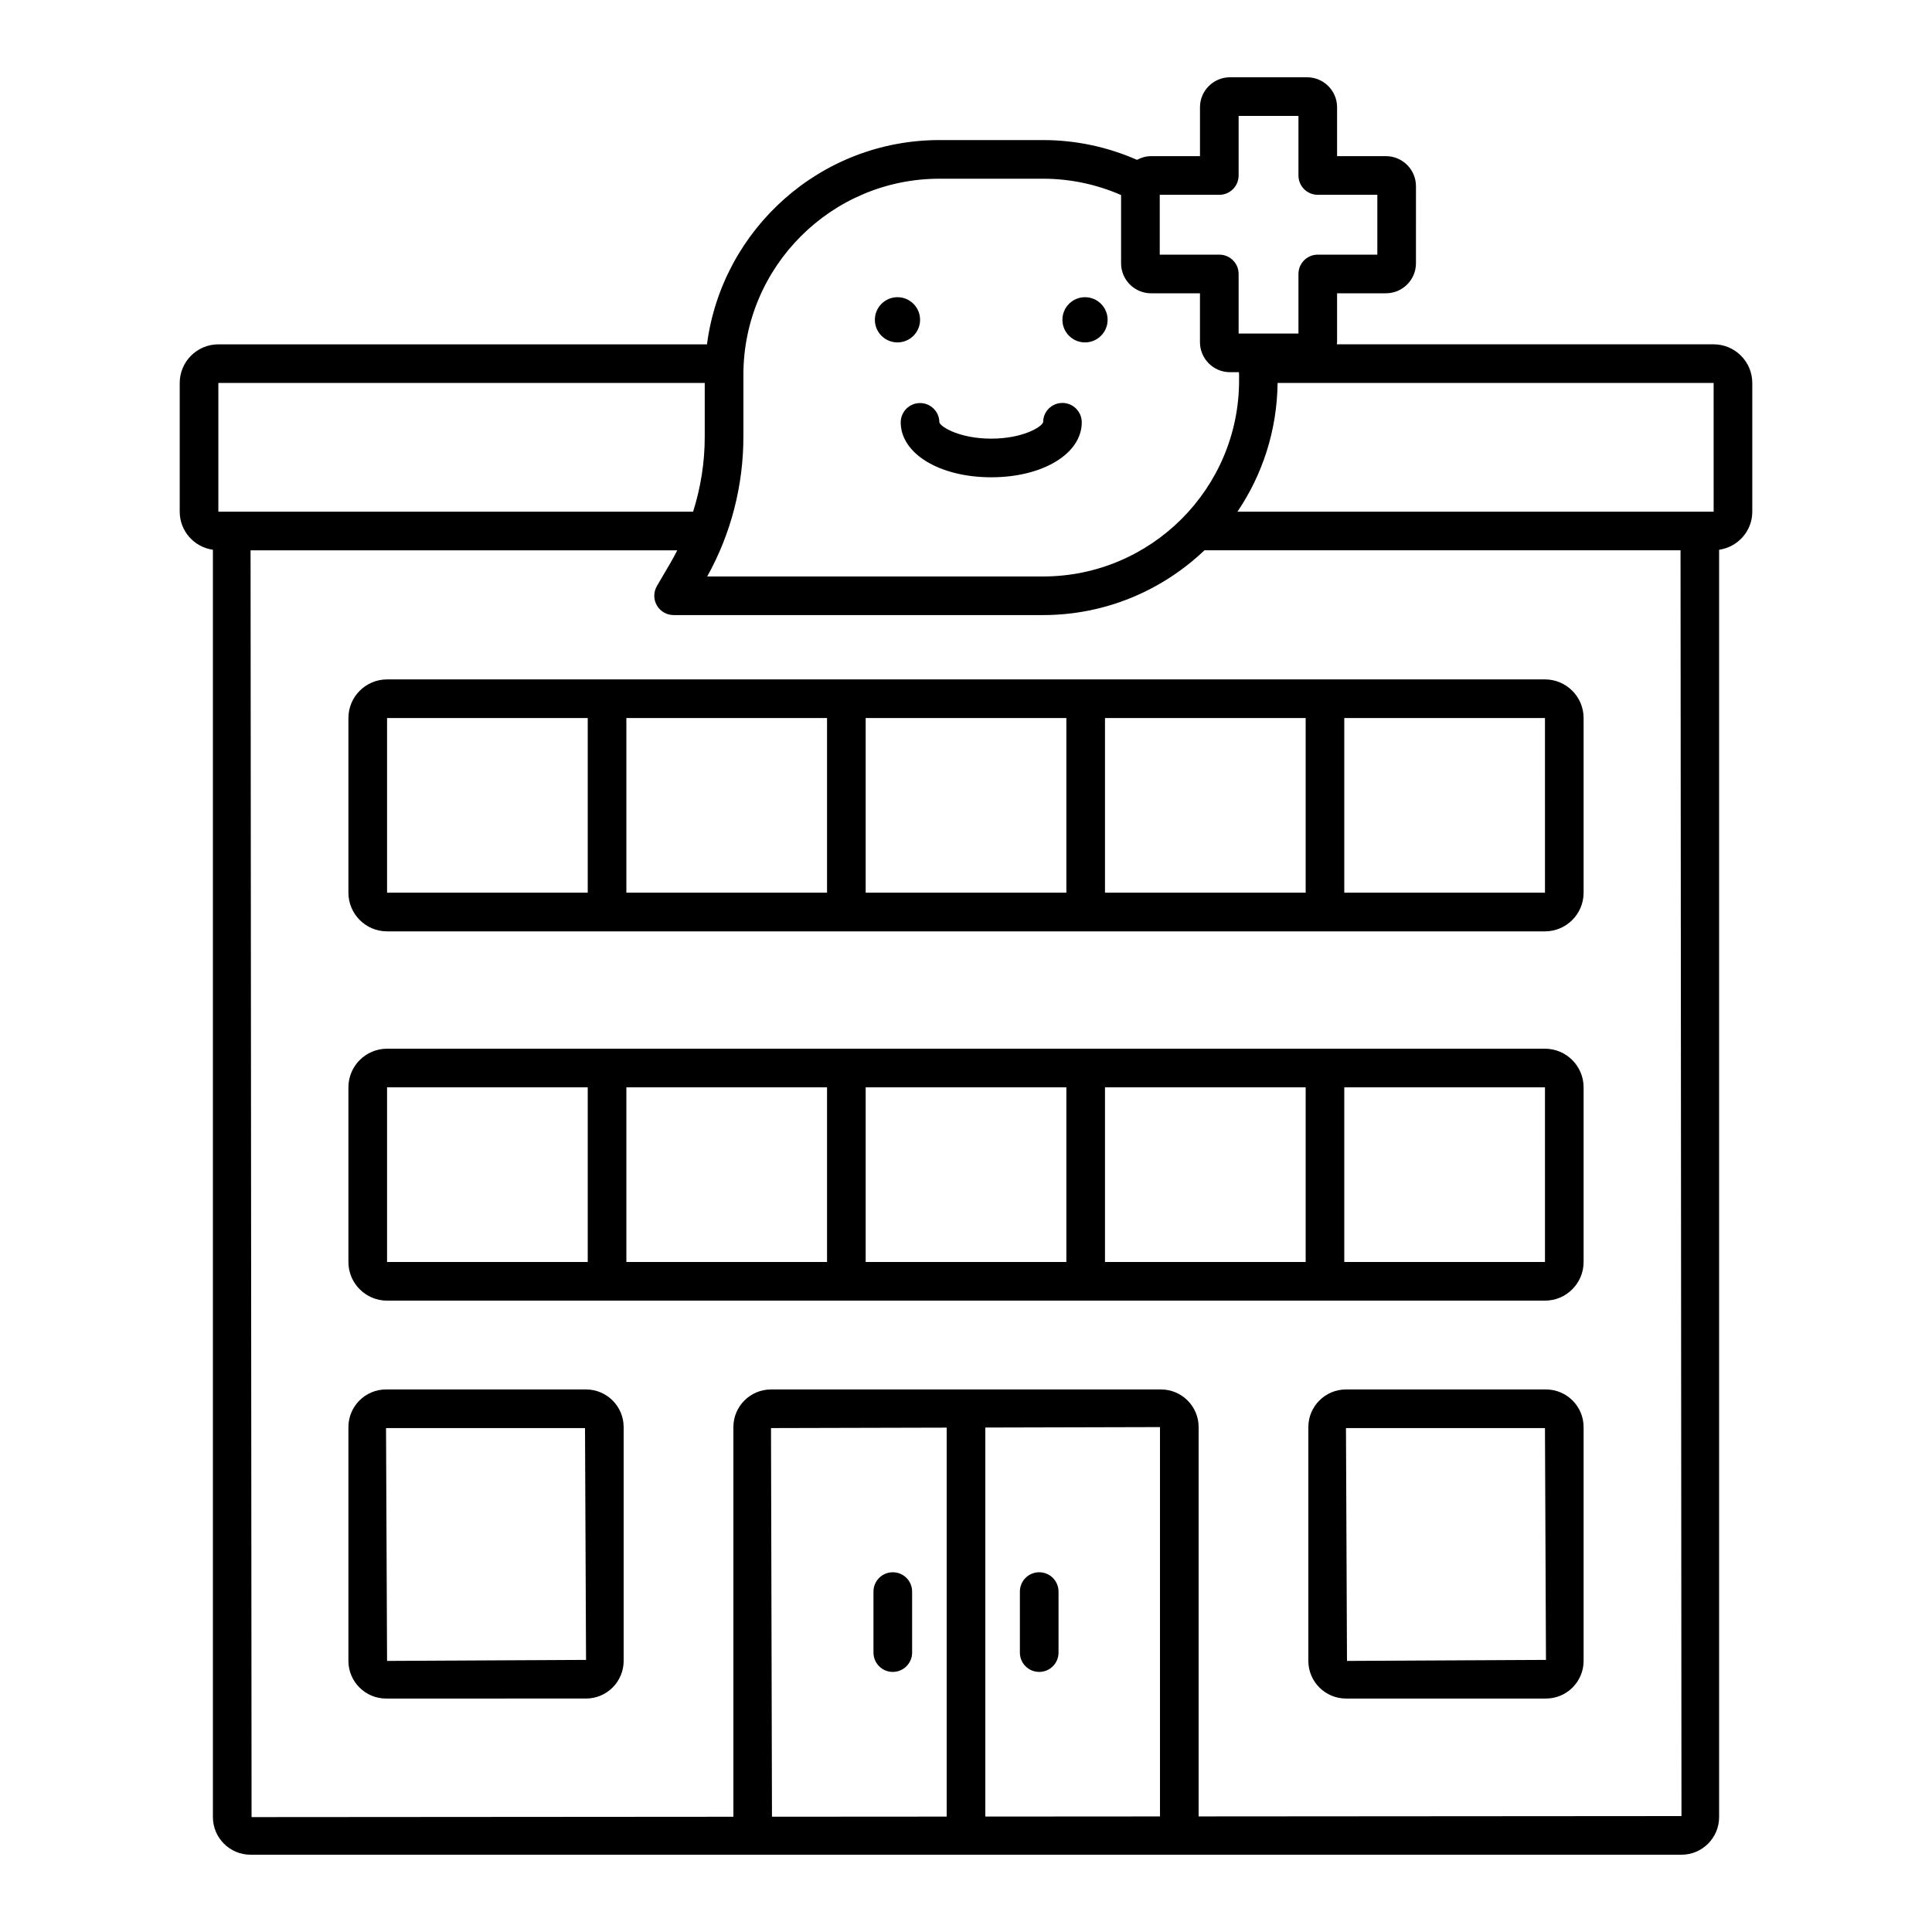 <svg height='100px' width='100px'  fill="#000000" xmlns="http://www.w3.org/2000/svg" xmlns:xlink="http://www.w3.org/1999/xlink" version="1.1" x="0px" y="0px" viewBox="0 0 100 100" style="enable-background:new 0 0 100 100;" xml:space="preserve"><path d="M88.698,17.822H69.196c0.003-0.038,0.011-0.074,0.011-0.112v-2.53h2.531  c0.855,0,1.552-0.697,1.552-1.553V9.636c0-0.856-0.696-1.553-1.552-1.553h-2.531  V5.552C69.207,4.696,68.511,4,67.656,4h-3.992c-0.856,0-1.553,0.696-1.553,1.552  v2.531h-2.53c-0.265,0-0.511,0.073-0.73,0.191  c-1.491-0.655-3.135-1.024-4.866-1.024h-5.356c-6.164,0-11.258,4.617-12.036,10.573  H11.302c-1.103,0-2,0.897-2,2v6.662c0,1.006,0.749,1.833,1.718,1.971v65.597  C11.02,95.126,11.894,96,12.968,96h74.066c1.073,0,1.947-0.874,1.947-1.947V28.456  c0.968-0.139,1.717-0.965,1.717-1.971v-6.662  C90.698,18.719,89.8,17.822,88.698,17.822z M60.028,10.083h3.083  c0.553,0,1-0.448,1-1V6h3.097v3.083c0,0.552,0.447,1,1,1h3.083v3.097h-3.083  c-0.553,0-1,0.448-1,1v3.083h-3.097v-3.083c0-0.552-0.447-1-1-1h-3.083V10.083z   M38.478,22.569v-3.168c0-5.597,4.554-10.151,10.15-10.151h5.356  c1.437,0,2.803,0.304,4.043,0.845v3.533c0,0.856,0.696,1.553,1.553,1.553h2.53  v2.53c0,0.856,0.696,1.553,1.553,1.553h0.465  c0.001,0.046,0.007,0.091,0.007,0.137v0.286c0,5.598-4.554,10.151-10.15,10.151  H36.605C37.836,27.627,38.482,25.13,38.478,22.569z M11.302,26.484v-6.662h25.175  v2.779c0.002,1.322-0.207,2.631-0.602,3.883H11.302z M49,94.027l-9.043,0.006  l-0.05-20.116l9.093-0.023V94.027z M60.041,94.019l-9.041,0.006V73.889  l9.041-0.023V94.019z M62.041,94.018V73.866c0-1.074-0.874-1.948-1.947-1.948  H39.907c-1.074,0-1.947,0.874-1.947,1.948v20.169l-24.939,0.018L12.969,28.484  h22.087c-0.107,0.208-0.215,0.414-0.333,0.616l-0.721,1.232  c-0.181,0.309-0.183,0.691-0.004,1.002c0.179,0.311,0.509,0.502,0.868,0.502  h19.12c3.238,0,6.177-1.281,8.357-3.353h24.641L87.033,94L62.041,94.018z   M64.05,26.484c1.291-1.906,2.05-4.198,2.078-6.662h22.569l0.001,6.662H64.05z   M30.333,71.918H19.981c-1.074,0-1.947,0.874-1.947,1.948V85.969  c0,1.073,0.874,1.947,1.947,1.947H30.333c1.074,0,1.947-0.874,1.947-1.947V73.866  C32.281,72.792,31.407,71.918,30.333,71.918z M20.034,85.969l-0.053-12.051h10.299  l0.053,11.998L20.034,85.969z M80.019,71.918H69.667  c-1.073,0-1.947,0.874-1.947,1.948V85.969c0,1.073,0.874,1.947,1.947,1.947h10.352  c1.074,0,1.948-0.874,1.948-1.947V73.866  C81.967,72.792,81.093,71.918,80.019,71.918z M69.72,85.969l-0.053-12.051H79.967  l0.052,11.998L69.72,85.969z M45.211,85.538v-3.158c0-0.553,0.447-1,1-1s1,0.447,1,1  v3.158c0,0.553-0.447,1-1,1S45.211,86.091,45.211,85.538z M52.789,85.538v-3.158  c0-0.553,0.447-1,1-1s1,0.447,1,1v3.158c0,0.553-0.447,1-1,1S52.789,86.091,52.789,85.538z   M79.967,35.166H20.034c-1.103,0-2,0.897-2,2v9.041c0,1.103,0.897,2,2,2H79.967  c1.103,0,2-0.897,2-2v-9.041C81.967,36.062,81.07,35.166,79.967,35.166z M30.421,46.206  H20.034v-9.041h10.387V46.206z M42.807,46.206H32.421v-9.041h10.386V46.206z   M55.194,46.206H44.807v-9.041h10.387V46.206z M67.58,46.206H57.194v-9.041h10.387  V46.206z M69.58,46.206v-9.041H79.967l0.001,9.041H69.58z M79.967,54.281H20.034  c-1.103,0-2,0.897-2,2v9.04c0,1.103,0.897,2,2,2H79.967c1.103,0,2-0.897,2-2V56.281  C81.967,55.179,81.07,54.281,79.967,54.281z M30.421,65.321H20.034V56.281h10.387V65.321z   M42.807,65.321H32.421V56.281h10.386V65.321z M55.194,65.321H44.807V56.281h10.387  V65.321z M67.58,65.321H57.194V56.281h10.387V65.321z M69.58,65.321V56.281H79.967  l0.001,9.04H69.58z M46.453,17.723c-0.646,0-1.17-0.524-1.17-1.17  c0-0.646,0.524-1.17,1.17-1.17c0.646,0,1.17,0.524,1.17,1.17  C47.623,17.199,47.099,17.723,46.453,17.723z M54.99,16.553  c0-0.646,0.524-1.17,1.17-1.17c0.646,0,1.17,0.524,1.17,1.17  c0,0.646-0.524,1.17-1.17,1.17C55.514,17.723,54.99,17.199,54.99,16.553z   M51.307,24.704c-2.671,0-4.686-1.222-4.686-2.842c0-0.552,0.447-1,1-1s1,0.448,1,1  c0.069,0.244,1.069,0.842,2.686,0.842c1.615,0,2.615-0.599,2.686-0.854  c0-0.553,0.447-0.994,1-0.994c0.552,0,0.999,0.454,0.999,1.006  C55.991,23.482,53.978,24.704,51.307,24.704z"></path></svg>